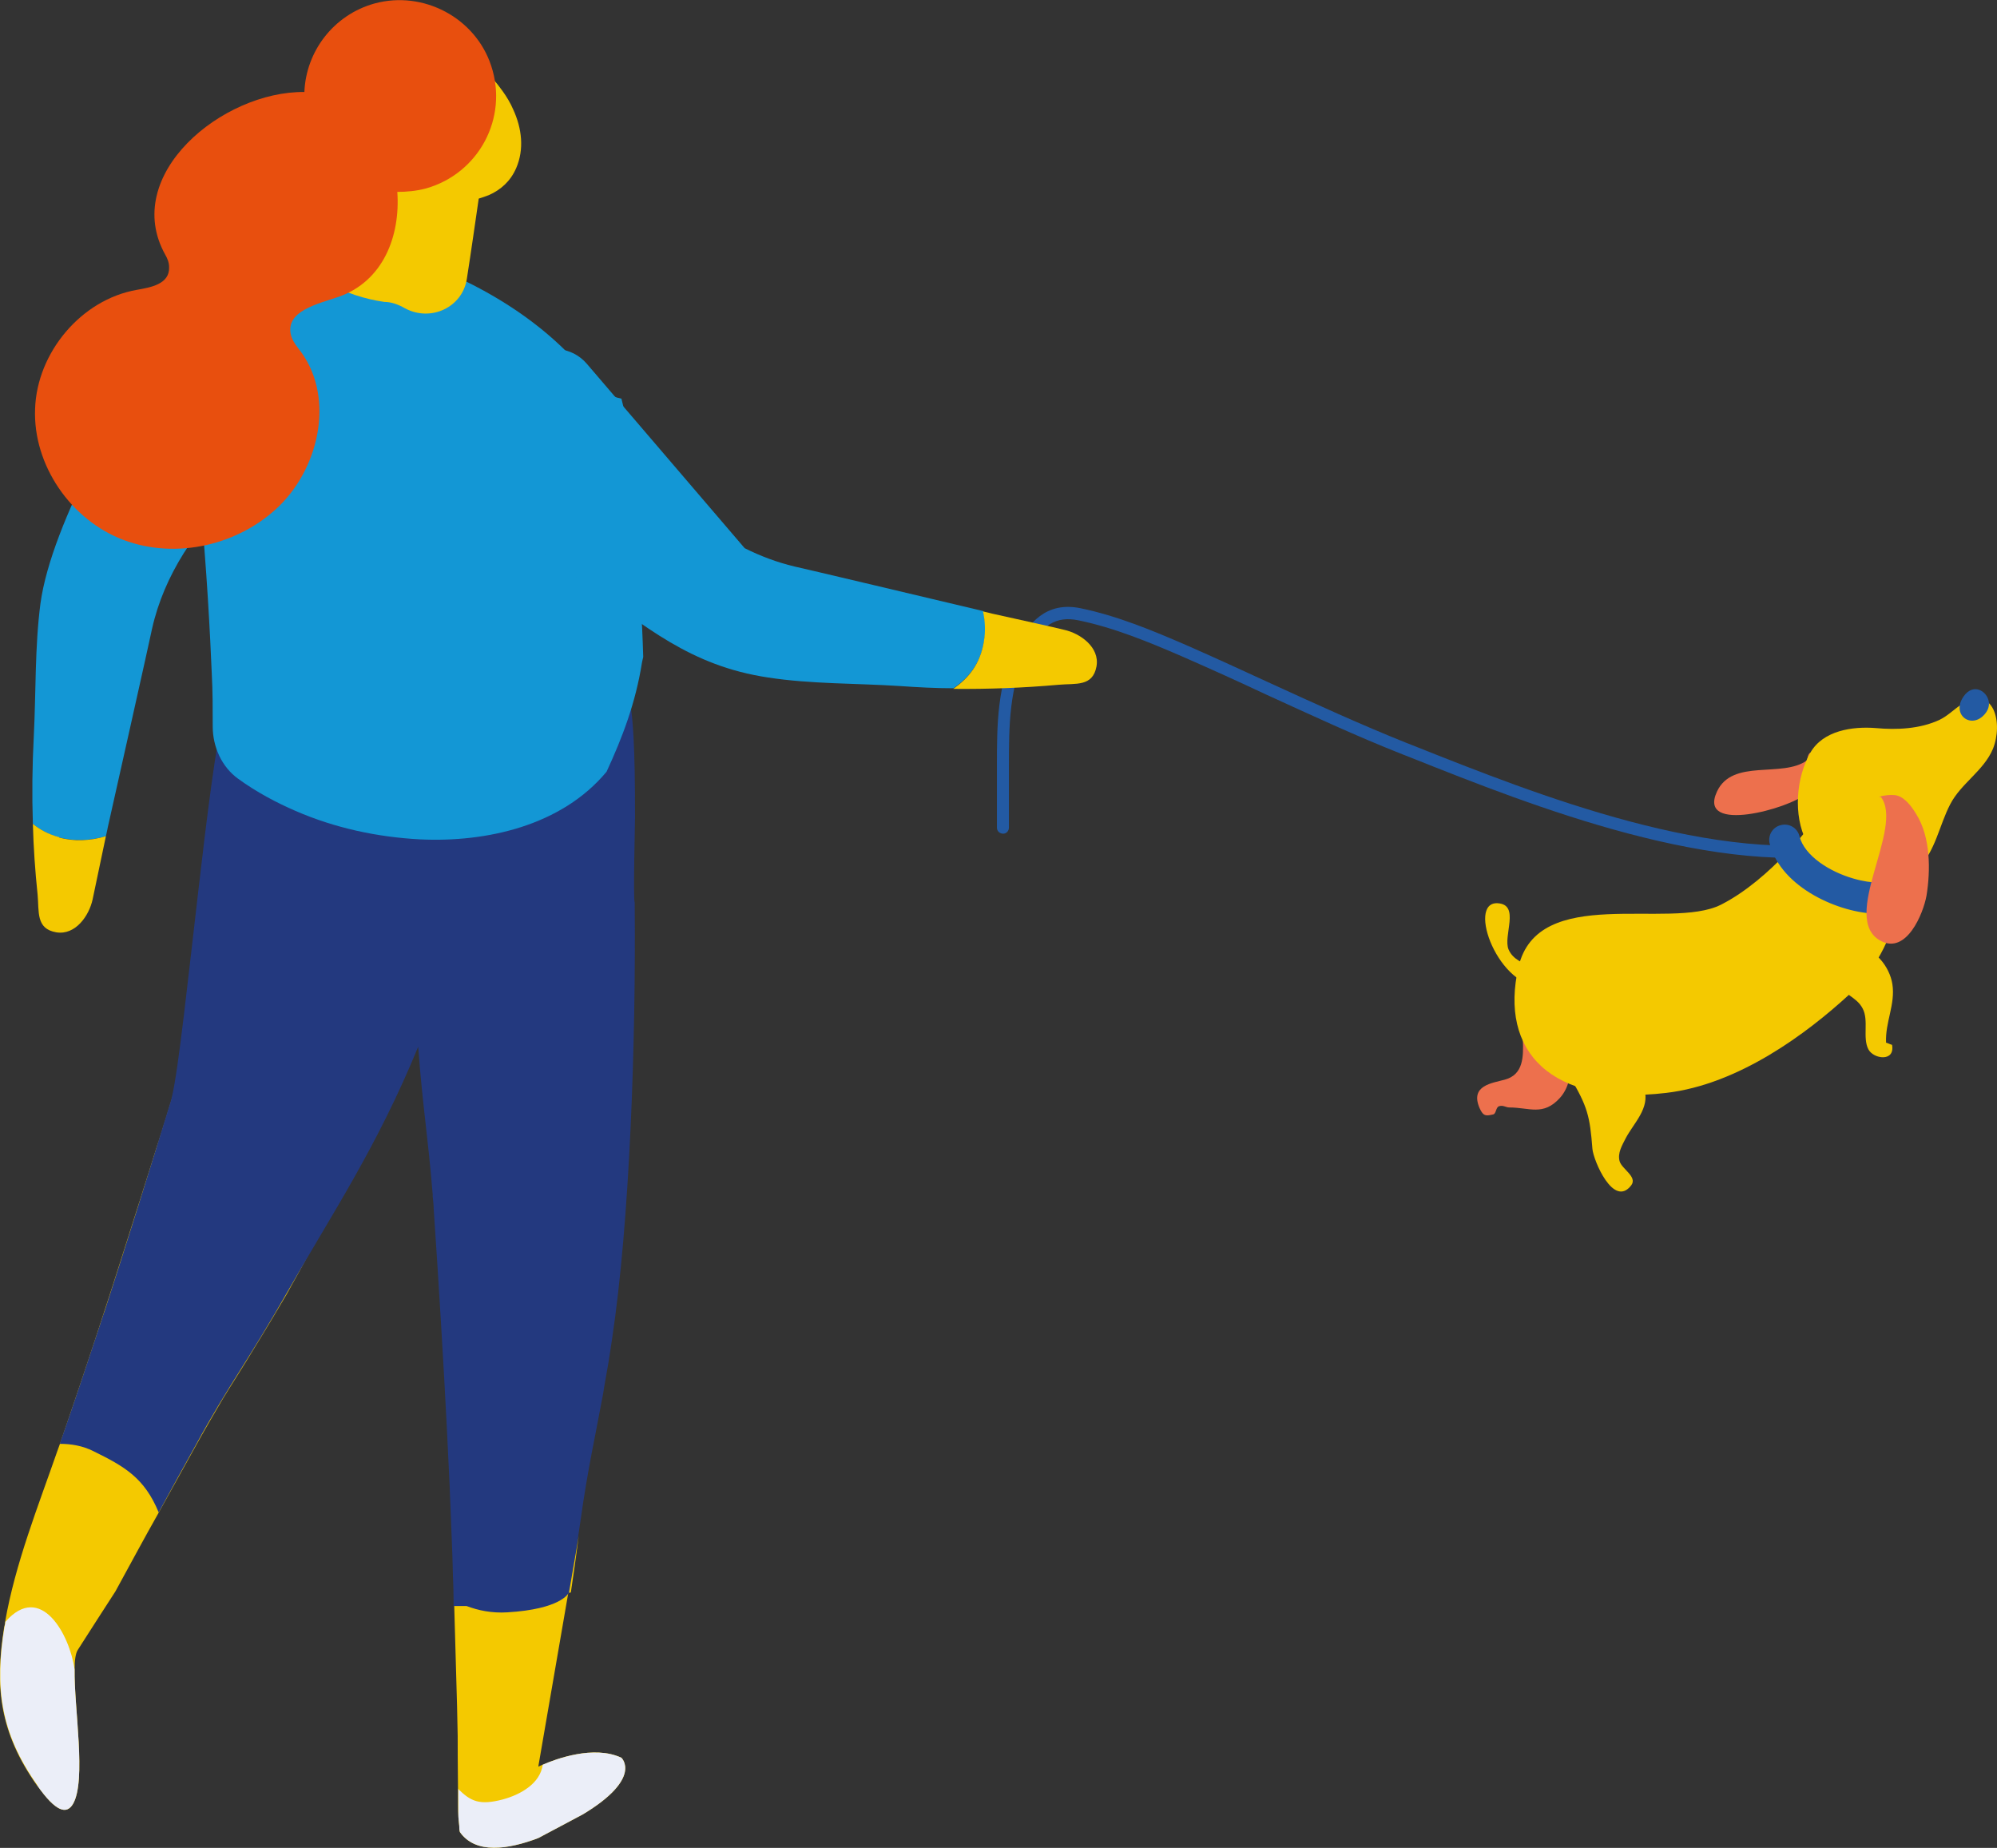 <?xml version="1.0" encoding="UTF-8"?>
<svg id="Calque_2" xmlns="http://www.w3.org/2000/svg" viewBox="0 0 63.18 58.45">
  <rect x="0" y="0" width="63.18" height="58.45" fill="#333333" stroke="none"/>
  <defs>
    <style>
      .cls-1 {
        fill: #f4c900;
      }

      .cls-2 {
        fill: #ed704d;
      }

      .cls-3 {
        fill: #ebeef8;
      }

      .cls-4 {
        fill: #23397f;
      }

      .cls-5 {
        fill: #e84f0e;
      }

      .cls-6 {
        fill: #1397d5;
      }

      .cls-7 {
        fill: #235aa3;
      }
    </style>
  </defs>
  <g id="_Éléments_Mise_en_page" data-name="Éléments_Mise_en_page">
    <g>
      <path class="cls-7" d="M58.75,26.56c-4.37.87-10.15-1.43-13.97-2.95l-.28-.11c-1.45-.58-2.89-1.24-4.29-1.88-.87-.4-1.78-.82-2.67-1.21-1.06-.46-2.19-.93-3.35-1.17-1.11-.23-1.66.5-2.01,1.17-.64,1.19-.64,2.54-.64,3.83v1.94c0,.11.09.19.2.19h0c.1,0,.18-.09.18-.19v-1.94c0-1.25,0-2.55.59-3.65.45-.83.91-1.11,1.6-.97,1.13.23,2.24.69,3.28,1.14.89.39,1.8.8,2.67,1.21,1.4.64,2.84,1.31,4.31,1.89l.28.11c3.87,1.54,9.71,3.86,14.19,2.97.1-.02.17-.12.15-.23-.02-.1-.12-.17-.23-.15"/>
      <path class="cls-2" d="M48.18,32.89c.02.53.02,1.1-.57,1.26-.4.11-1.11.18-.8.9.12.27.21.25.43.2.1-.02.08-.23.19-.26.13-.04.21.04.32.04.64,0,1.07.28,1.6-.3.35-.39.38-.93.28-1.43-.08-.42-.42-1.57-1.03-1.48-.47.07-.44.56-.42,1.07"/>
      <path class="cls-2" d="M57.17,24.05c-.78.57-2.36-.07-2.85.99-.63,1.36,2.33.52,2.79.08.63-.6.18-1.83.06-1.07"/>
      <path class="cls-1" d="M57.38,25.97s-1.32,1.83-2.94,2.65c-1.63.81-5.79-.67-6.4,1.97-.61,2.65,1.01,4.41,4.67,3.98,2.32-.27,4.48-1.91,5.76-3.08.74-.68,1.27-1.57,1.51-2.55l.42-1.72-3.02-1.26Z"/>
      <path class="cls-1" d="M48.86,31.21c-1.45.11-2.47-2.69-1.48-2.64.73.04.16,1.04.35,1.47.28.63,1.29.44,1.21,1.16-.13.02-.26,0-.4,0h.31Z"/>
      <path class="cls-1" d="M57.15,26.61c-.42-.81-.33-2.02.13-2.81.4-.69,1.32-.83,2.07-.77.65.06,1.39.03,2.01-.26.27-.13.45-.33.7-.49,1.03-.64,1.32.6.99,1.41-.29.69-1.01,1.09-1.35,1.75-.35.67-.46,1.47-1.02,2.04-.96.96-2.05.48-2.94-.19-.26-.19-.45-.43-.58-.69"/>
      <path class="cls-7" d="M62.92,22.19c-.06-.34-.49-.59-.79-.17-.42.59.25,1.07.67.56.11-.13.14-.27.12-.39"/>
      <path class="cls-1" d="M49.66,34.05c.57.95.64,1.26.72,2.29.03.36.67,1.89,1.23,1.15.2-.27-.3-.51-.37-.76-.07-.26.08-.5.19-.72.25-.48.78-.96.59-1.56-.3-.99-1.97-1.32-2.26-.31l-.1-.1Z"/>
      <path class="cls-1" d="M58.65,29.99c.64-.09,1.14.6,1.22,1.14.1.64-.23,1.2-.2,1.85.07.02.12.05.19.07.1.55-.59.45-.75.14-.19-.37.02-.91-.18-1.29-.21-.4-.64-.42-.74-.84-.09-.41.35-1.2.76-.78-.02.07-.08.07-.31-.28"/>
      <path class="cls-7" d="M59.41,28.9h-.03c-1.16-.01-3.03-.81-3.39-2.21-.07-.26.09-.53.35-.59.26-.07.53.09.59.35.16.63.97,1.13,1.71,1.34.61.18,1.04.13,1.13.06.08-.25.34-.39.6-.32.26.07.41.34.34.6-.06.23-.32.76-1.3.76"/>
      <path class="cls-2" d="M59.5,25.2c.77.97-1.32,3.85,0,4.56.82.44,1.35-.87,1.45-1.43.13-.8.13-1.85-.32-2.57-.13-.22-.34-.51-.59-.59-.24-.08-.75.06-.54.04"/>
      <path class="cls-1" d="M1.18,56.48c.59.84.93.92,1.13.58.43-.74.03-3.06.05-4.25,0-.29.03-.51.1-.62.02-.04,1.19-1.85,1.19-1.85.46-.84.91-1.68,1.38-2.51.4-.72.8-1.44,1.2-2.16.3-.54.56-.98.8-1.39.14-.23.27-.44.41-.66.22-.35.44-.7.68-1.1.06-.1.12-.2.19-.31.07-.11.13-.22.2-.33.14-.23.28-.47.44-.74.08-.13.16-.27.24-.42,1.32-2.32,2.8-5.59,4.09-8.74.55-1.35,1.07-2.67,1.53-3.89,0-.51-.03-1.02-.11-1.52,0-.02-.01-.03-.02-.05-.41-1.28-1.18-2.49-2.2-3.31-.05-.04-.11-.08-.16-.12-.13-.1-.26-.19-.4-.27-.81-.24-2.08-.25-3.06.05-.11.03-.22.07-.32.11l-1.44-.55v5.21c-.62,2.78-1.3,5.94-1.68,7.18-.08.24-.15.5-.24.77-.04.13-.08.27-.13.41-.02.07-.04.14-.07.21-.09.28-.18.57-.27.86-.07.22-.14.44-.21.66-.05.15-.09.3-.14.44-.38,1.19-.75,2.37-1.07,3.34-.45,1.39-.92,2.78-1.39,4.15-.03.09-.06.17-.09.25-.59,1.7-1.33,3.55-1.65,5.4,0,.06-.02.11-.03.17-.3,1.87-.15,3.32,1.05,5.01"/>
      <path class="cls-1" d="M14.37,50.19c0,.12,0,.25,0,.37,0,.07,0,.14,0,.21.03,1.06.06,2.12.09,3.19.02.95,0,0,.02.95,0,.13,0,1,.01,1.67,0,.4,0,.73.01.81,0,.12.02.24.03.37,0,.06,0,.12.02.19.5.71,1.53.55,2.48.19l1.41-.75c1.91-1.15,1.22-1.79,1.22-1.79-.87-.41-2.08.04-2.49.22-.03.01-.05.02-.07.03,0,0,0,0,0,0-.05.02-.07.03-.07.03l.95-5.5s0,0,0,0c.02,0,.04,0,.06-.01.01-.08.02-.16.04-.24h0s-.04,0-.05.01c-.9.21-1.87.16-2.81.12-.2,0-.39,0-.59-.02-.1,0-.18-.03-.27-.05"/>
      <path class="cls-4" d="M3.3,41.5c.63-1.93,1.51-4.73,2.11-6.69,0-.02.01-.04.02-.07,0-.02,0-.03.01-.05.21-.88.51-3.74.84-6.56.26-2.26.54-4.5.81-5.7.08-.29.17-.56.26-.81.95-2.69,2.4-3.2,5.4-2.88.75.08,1.48.22,2.22.36.38.07.76.13,1.14.18.57.07,2.11-.19,2.54.13.65.48.4-.66.45.78.03.56.53.61.56.9.13,1.09.44.23.43,4.77,0,.14-.06,2.57-.01,2.69,0,0,0,.02,0,.03.04,4.35-.15,10.04-.72,13.8-.08.56-.16,1.03-.24,1.46l-.04.25c-.27,1.46-.48,2.35-.71,3.98-.03.18-.05.36-.08.54-.08.59-.17,1.18-.25,1.78-.02,0-.04,0-.06.01,0,0-.24.5-1.93.6-.49.03-.92-.06-1.29-.2-.13,0-.27,0-.41,0,0-.05,0-.11,0-.18,0-.24-.01-.56-.02-.75-.01-.41-.02-.82-.04-1.23-.04-1.13-.09-2.27-.15-3.41-.1-2.03-.28-4.96-.42-7,0-.13-.02-.26-.03-.38,0-.06,0-.11-.01-.17-.14-1.72-.31-2.69-.45-4.57-1.29,3.15-2.74,5.31-4.06,7.62-1.33,2.34-1.91,3.03-2.96,4.95-.4.72-.8,1.44-1.19,2.16-.45-1.09-1.07-1.45-2.07-1.94-.34-.17-.7-.23-1.06-.23.48-1.37.94-2.76,1.4-4.15"/>
      <path class="cls-1" d="M18,50.38s.04,0,.06-.01c.09-.59.17-1.18.25-1.78l-.31,1.79Z"/>
      <path class="cls-6" d="M5.51,10.89c.49-3.02,4.15-2.85,6.77-2.94,2.42.71,4.86,2.04,6.42,4.05.28.36.61.54.96.61.08.3.14.61.17.93.2,2.4.45,4.82.52,7.24-.01.06-.03.11-.04.18-.2,1.27-.62,2.37-1.12,3.45-1.42,1.71-3.8,2.24-5.9,2.14-1.35-.07-2.7-.36-3.94-.9-.58-.25-1.23-.59-1.82-1.02-.51-.37-.8-1-.8-1.65,0-.56,0-1.12-.03-1.67-.09-2.2-.46-9.22-1.32-9.67.07-.76,0,0,.12-.73"/>
      <path class="cls-3" d="M14.5,56.58c0,.4,0,.73,0,.81,0,.12.02.24.03.37,0,.06,0,.12.02.19.5.71,1.53.55,2.48.19l1.41-.75c1.91-1.15,1.22-1.79,1.22-1.79-.87-.41-2.08.04-2.49.22-.08.6-.71.95-1.27,1.1-.73.19-1.01.06-1.41-.34"/>
      <path class="cls-6" d="M2.36,53.03s0,.02.01.06v-.03s-.01-.03-.01-.03"/>
      <path class="cls-3" d="M1.18,56.48c.59.84.93.92,1.13.58.43-.74.03-3.06.05-4.25-.15-1.1-1.07-2.79-2.19-1.51,0,.06-.02.11-.03.17-.3,1.87-.15,3.32,1.05,5.01"/>
      <path class="cls-6" d="M16.76,11.3c.56-.41,1.34-.33,1.8.2l5,5.84c.5.25,1.03.45,1.58.58.03,0,4.75,1.12,5.97,1.41.07.32.08.63.03.93-.12.73-.48,1.16-.97,1.51-.56,0-1.13-.03-1.7-.07-1.38-.09-2.81-.06-4.17-.27-2.47-.37-3.88-1.62-5.81-3-1.28-.92-3.9-2.49-4.12-4.24-.19-1.55,1.13-2.87,2.4-2.9"/>
      <path class="cls-1" d="M31.13,20.27c.05-.29.04-.61-.03-.93.18.04.29.07.29.07,0,0,2.27.5,2.27.51.51.11,1.14.55,1.03,1.16-.12.65-.66.53-1.2.58-1.13.1-2.22.14-3.33.13.49-.35.85-.78.97-1.51"/>
      <path class="cls-6" d="M10.89,10.16c-.3,2.19-1.94,4.02-3.43,5.38-1.25,1.14-2.27,2.65-2.65,4.35,0,.04-1.4,6.28-1.4,6.28,0,0-.02.11-.06.28-.49.15-1.03.16-1.48.04-.34-.1-.61-.24-.83-.43-.03-.92-.02-1.84.03-2.79.07-1.38.03-2.81.21-4.18.35-2.57,2.72-6.62,4.11-8.68,1.07-1.59.03-4.24,2.31-4.35,1.85-.09,3.38,2.65,3.18,4.1"/>
      <path class="cls-1" d="M1.87,26.49c.45.13.99.11,1.48-.04-.13.61-.42,2-.42,2-.11.51-.54,1.14-1.15,1.04-.65-.11-.54-.66-.59-1.19-.08-.76-.13-1.5-.15-2.24.22.18.49.33.83.42"/>
      <path class="cls-1" d="M15.45,3.43c-.47-.34-1.56-.21-2.08-.16-.62.06-1.99-.02-2.4.56-.19.28-.14.66-.17.95-.14,1.37-.3,2.75-.42,4.17.54.31,1.15.51,1.78.6.22,0,.44.08.65.2.81.44,1.82-.02,1.96-.93.27-1.72.54-3.81.78-5.11-.04-.09-.07-.19-.11-.28"/>
      <path class="cls-1" d="M11.98,5.92h0c.24.15.52.25.82.32.25.06.55.11.85.14.05,0,.1,0,.15.01.45.03.93,0,1.35-.11.11-.03.21-.07.32-.11.38-.17.68-.44.86-.85.26-.6.18-1.26-.09-1.85h0c-.09-.21-.21-.41-.34-.59-.05-.07-.1-.13-.15-.2-.2-.25-.43-.46-.68-.64-.06-.04-.1,0-.12.06-.45-.26-1.18.05-1.63.29-.46.25-.93.58-1.31.98-.15.15-.28.32-.39.49h0c-.13.2-.23.4-.29.62-.18.66.13,1.14.65,1.45"/>
      <path class="cls-5" d="M11.85.11c-1.3.36-2.17,1.52-2.22,2.8-2.6-.03-5.81,2.63-4.4,5.15.07.12.12.25.12.39.02.54-.58.64-1.03.72-1.75.31-3.15,1.98-3.21,3.76-.07,1.78,1.13,3.52,2.8,4.15,1.67.63,3.67.16,4.94-1.09,1.3-1.29,1.75-3.54.58-4.98-.1-.13-.19-.27-.23-.43-.16-.74.83-.96,1.51-1.19,1.41-.49,1.96-1.92,1.86-3.32.3,0,.61-.03.91-.11,1.66-.47,2.61-2.22,2.06-3.88-.5-1.52-2.15-2.39-3.69-1.97"/>
    </g>
  </g>
</svg>